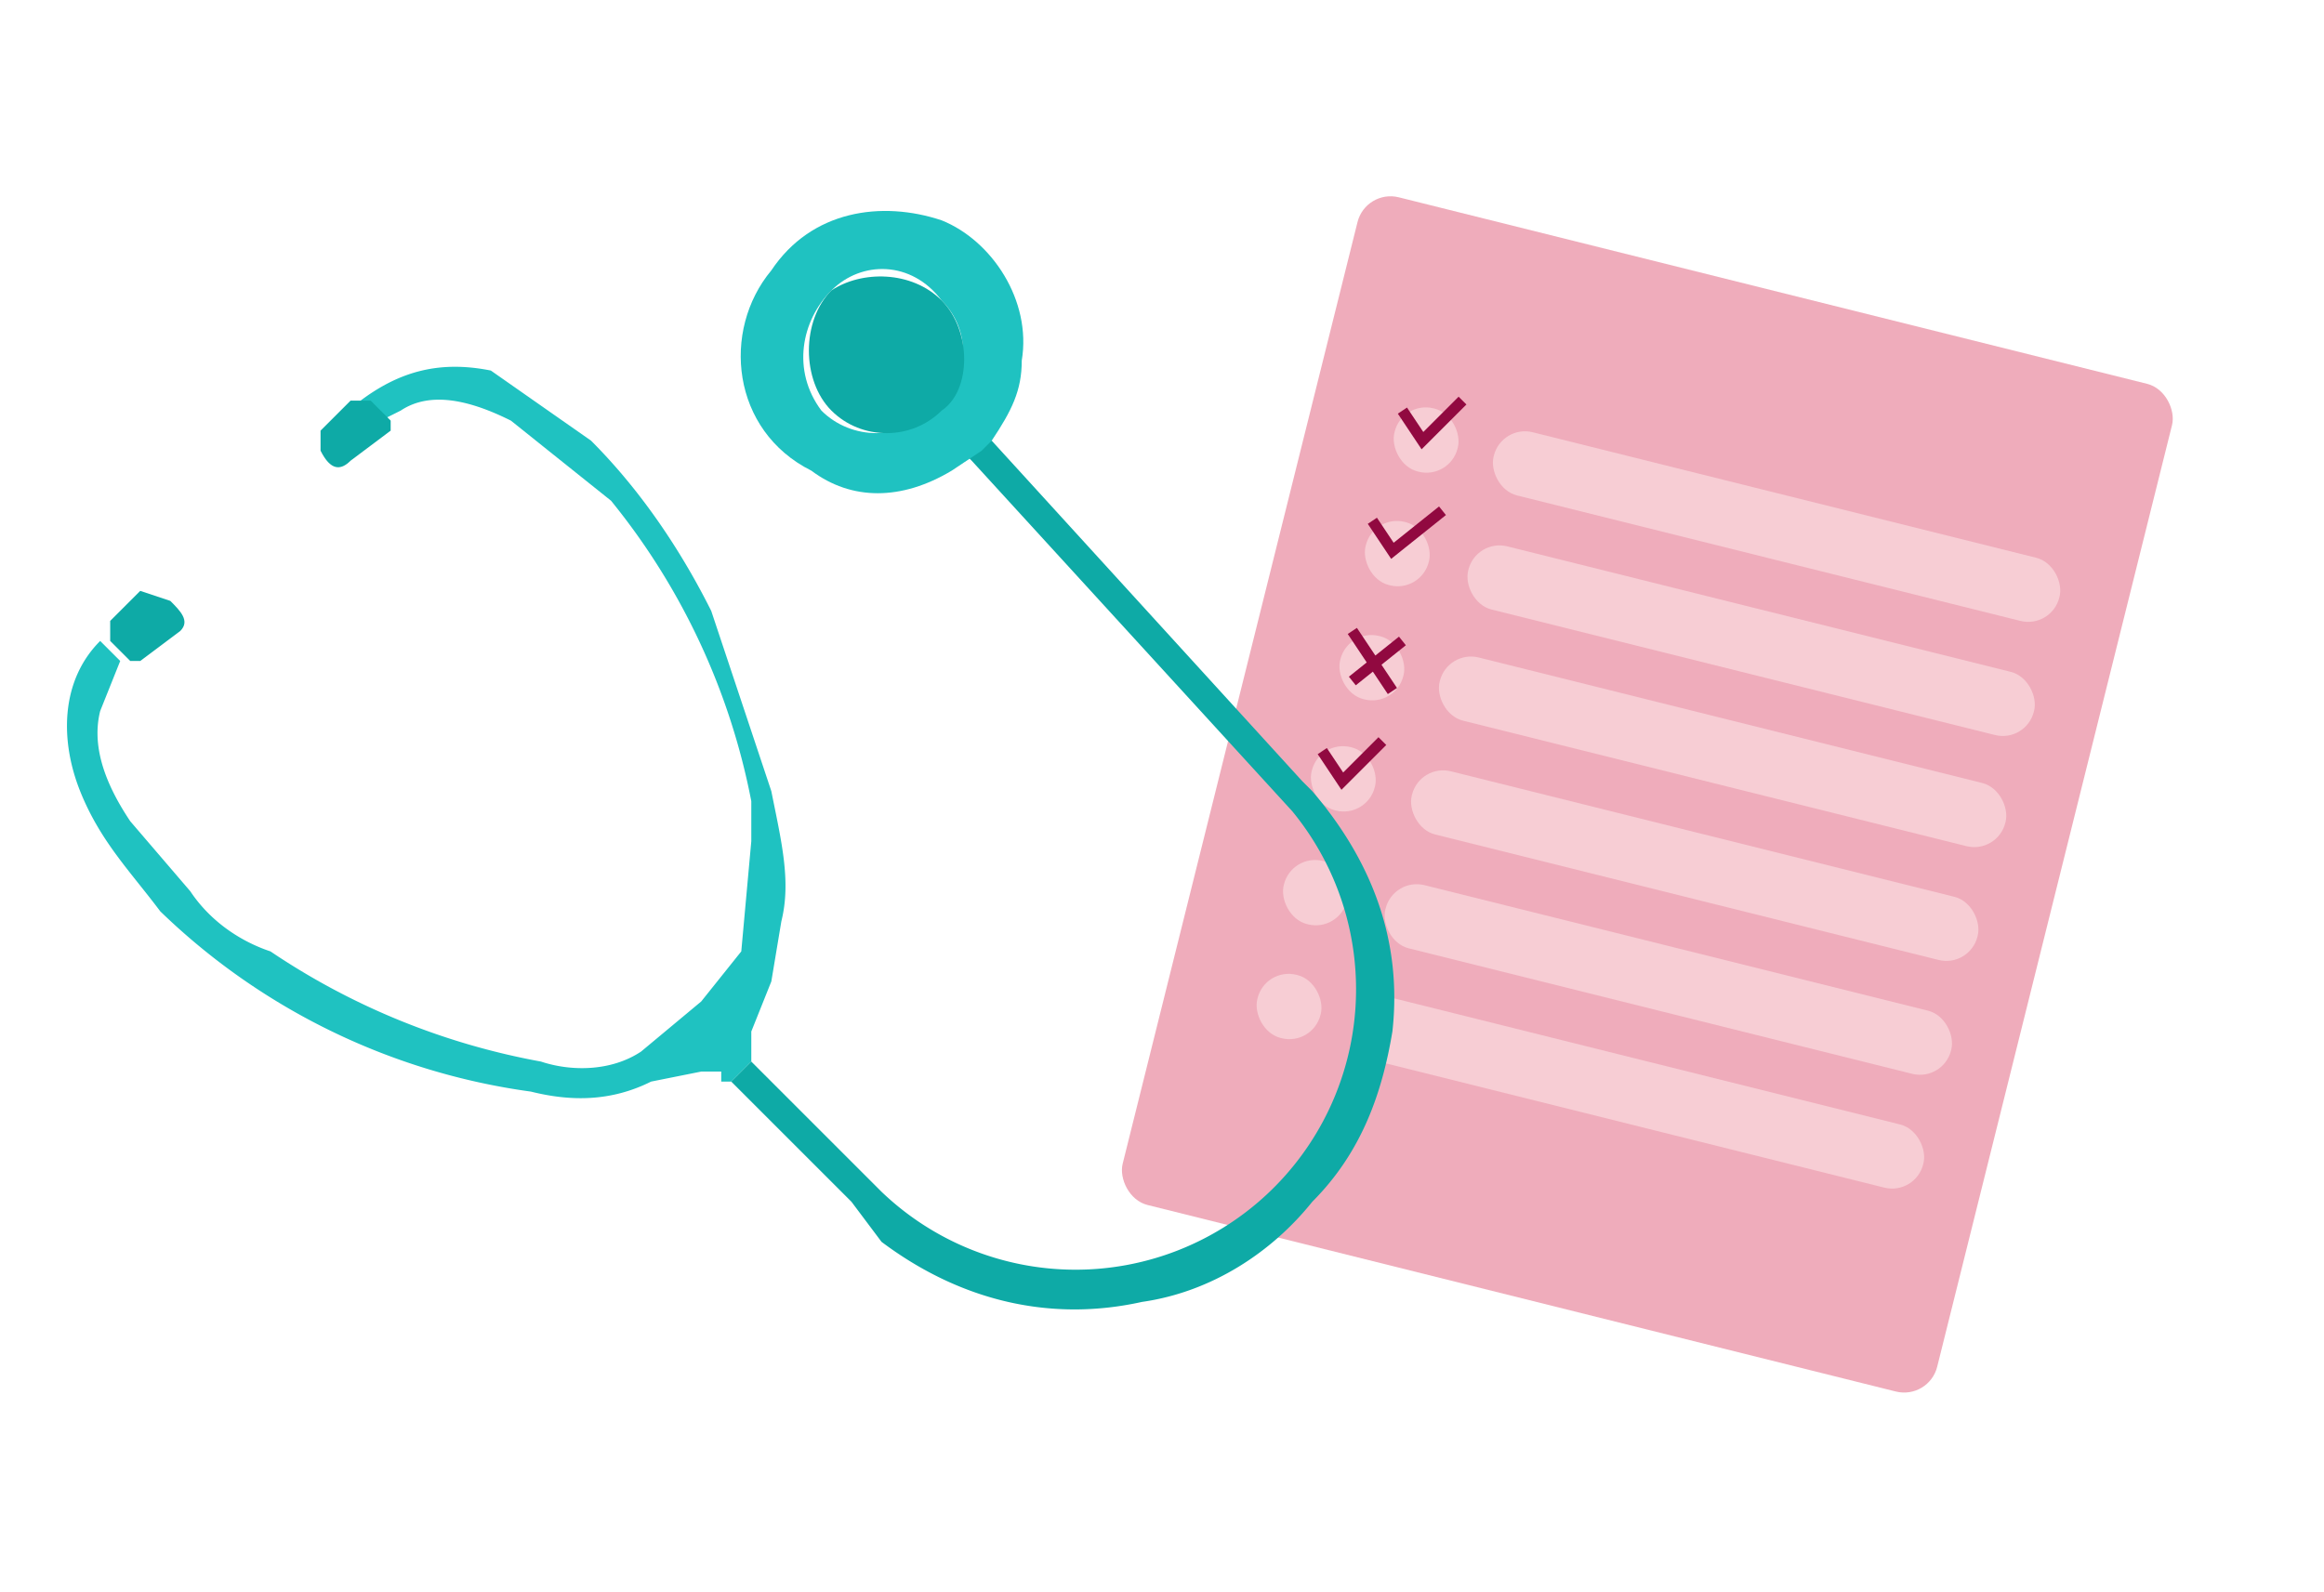<svg width="232" height="159" fill="none" xmlns="http://www.w3.org/2000/svg"><rect x="136.3" y="18.8" width="83.8" height="103.7" rx="3.4" transform="rotate(14 136 19)" fill="#EFACBB"/><rect x="150" y="42.4" width="58.2" height="6.5" rx="3.2" transform="rotate(14 150 42)" fill="#F7CDD4"/><rect x="147.3" y="53.7" width="58.2" height="6.5" rx="3.2" transform="rotate(14 147 54)" fill="#F7CDD4"/><rect x="144.5" y="65" width="58.2" height="6.5" rx="3.2" transform="rotate(14 145 65)" fill="#F7CDD4"/><rect x="141.8" y="76.3" width="58.2" height="6.5" rx="3.2" transform="rotate(14 142 76)" fill="#F7CDD4"/><rect x="139" y="87.6" width="58.2" height="6.5" rx="3.2" transform="rotate(14 139 88)" fill="#F7CDD4"/><rect x="136.3" y="98.9" width="58.2" height="6.5" rx="3.2" transform="rotate(14 136 99)" fill="#F7CDD4"/><rect x="140" y="40" width="6.5" height="6.5" rx="3.2" transform="rotate(14 140 40)" fill="#F7CDD4"/><rect x="137.2" y="51.3" width="6.5" height="6.5" rx="3.2" transform="rotate(14 137 51)" fill="#F7CDD4"/><rect x="134.5" y="62.6" width="6.5" height="6.5" rx="3.2" transform="rotate(14 134 63)" fill="#F7CDD4"/><rect x="131.7" y="73.9" width="6.5" height="6.5" rx="3.2" transform="rotate(14 132 74)" fill="#F7CDD4"/><rect x="129" y="85.2" width="6.5" height="6.5" rx="3.2" transform="rotate(14 129 85)" fill="#F7CDD4"/><rect x="126.2" y="96.5" width="6.5" height="6.5" rx="3.2" transform="rotate(14 126 97)" fill="#F7CDD4"/><path d="M140 41l2 3 4-4M137 52l2 3 5-4M132 75l2 3 4-4M135 63l4 6M140 64l-5 4" stroke="#910940" stroke-width="1.1"/><path d="M73 108h-1v-1h-2l-5 1c-4 2-8 2-12 1a66 66 0 01-37-18c-3-4-6-7-8-12s-2-11 2-15l2 2-2 5c-1 4 1 8 3 11l6 7c2 3 5 5 8 6a71 71 0 0027 11c3 1 7 1 10-1l6-5 4-5 1-11v-4a68 68 0 00-14-30l-10-8c-4-2-8-3-11-1l-2 1-2-2c4-3 8-4 13-3l10 7c5 5 9 11 12 17l6 18c1 5 2 9 1 13l-1 6-2 5v3l-2 2z" fill="#1FC2C1"/><path d="M73 108l2-2 13 13a28 28 0 0041-38L97 46c-1-1-1-1 1-2h1l31 34 1 1c6 7 9 15 8 24-1 6-3 12-8 17-4 5-10 9-17 10-9 2-18 0-26-6l-3-4-12-12z" fill="#0EAAA6"/><path d="M98 45l-3 2c-5 3-10 3-14 0-8-4-9-14-4-20 4-6 11-7 17-5 5 2 9 8 8 14 0 3-1 5-3 8l-1 1zm-5-4c4-3 4-8 1-11-3-4-8-4-11-1s-4 8-1 12c3 3 8 3 11 0z" fill="#1FC2C1"/><path d="M13 66l-2-2v-2l3-3 3 1c1 1 2 2 1 3l-4 3h-1zM37 40l2 2v1l-4 3c-1 1-2 1-3-1v-2l3-3h2zM94 41c-3 3-8 3-11 0s-3-9 0-12c3-2 8-2 11 1s3 9 0 11z" fill="#0EAAA6"/></svg>